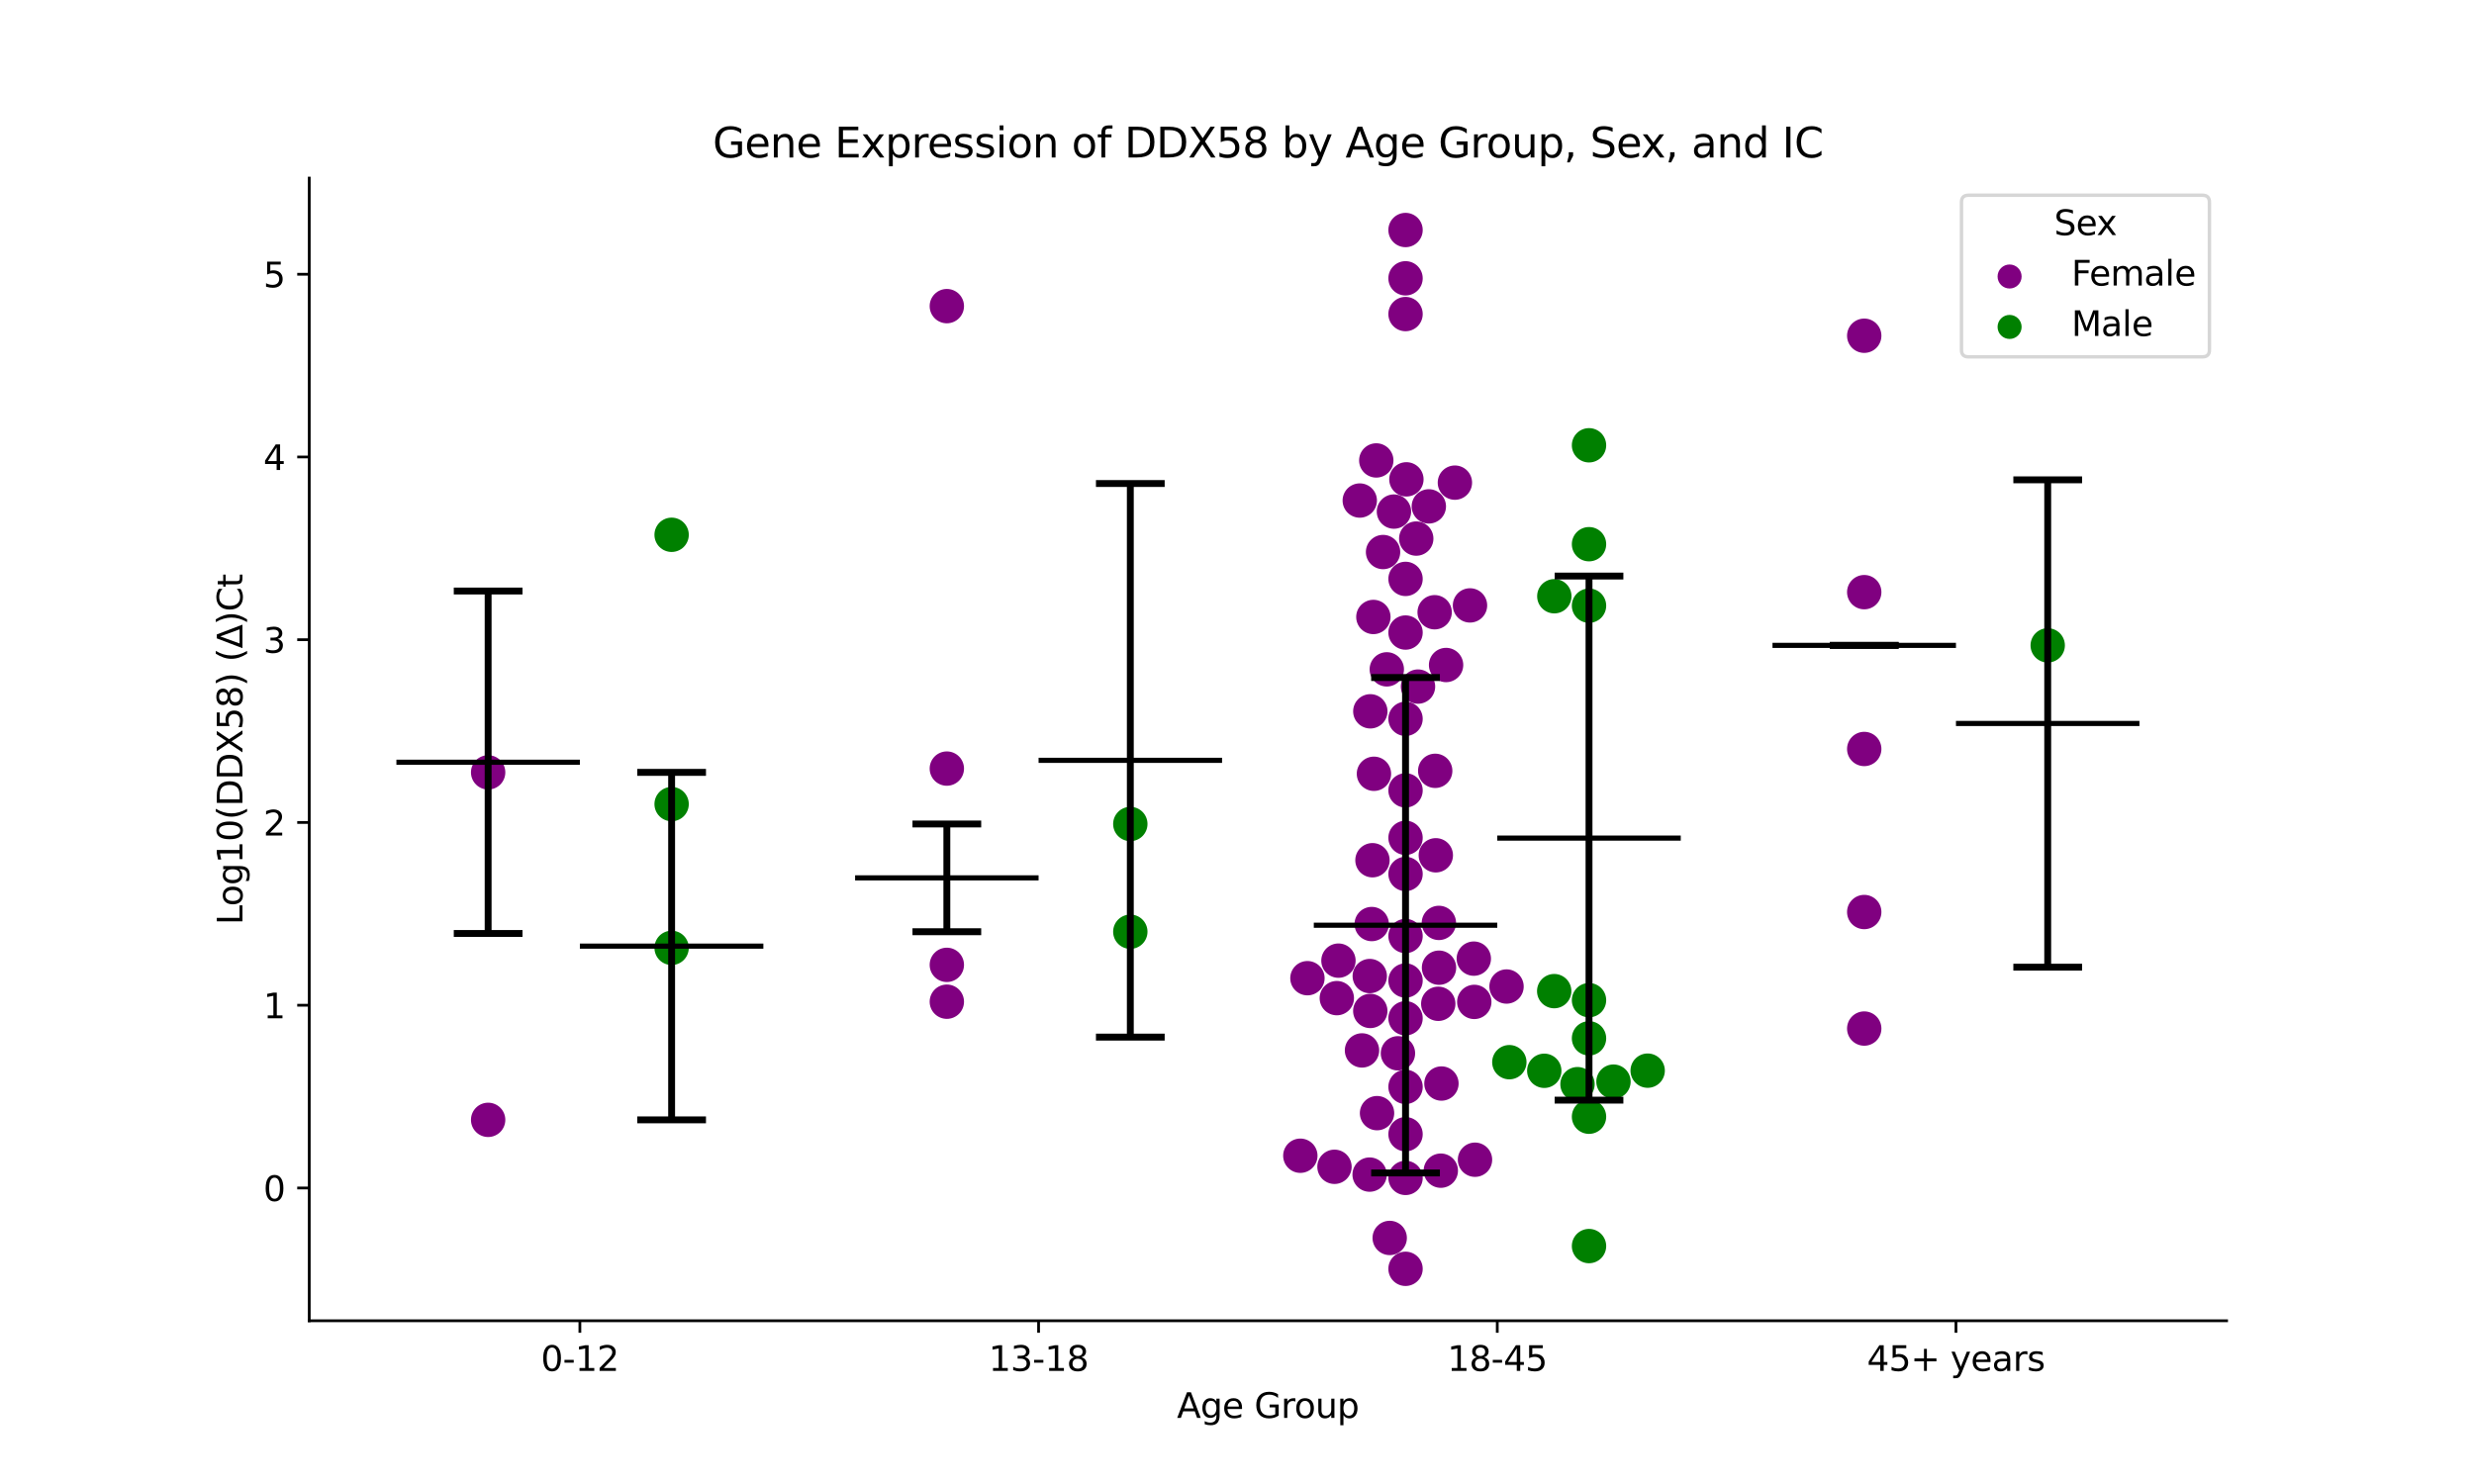 <?xml version="1.0" encoding="utf-8" standalone="no"?>
<!DOCTYPE svg PUBLIC "-//W3C//DTD SVG 1.1//EN"
  "http://www.w3.org/Graphics/SVG/1.1/DTD/svg11.dtd">
<svg xmlns:xlink="http://www.w3.org/1999/xlink" width="720pt" height="432pt" viewBox="0 0 720 432" xmlns="http://www.w3.org/2000/svg" version="1.1">
 <defs>
  <style type="text/css">*{stroke-linejoin: round; stroke-linecap: butt}</style>
 </defs>
 <g id="figure_1">
  <g id="patch_1">
   <path d="M 0 432 
L 720 432 
L 720 0 
L 0 0 
z
" style="fill: #ffffff"/>
  </g>
  <g id="axes_1">
   <g id="patch_2">
    <path d="M 90 384.48 
L 648 384.48 
L 648 51.84 
L 90 51.84 
z
" style="fill: #ffffff"/>
   </g>
   <g id="PathCollection_1">
    <defs>
     <path id="C0_0_aa68752023" d="M 0 5 
C 1.326 5 2.598 4.473 3.536 3.536 
C 4.473 2.598 5 1.326 5 -0 
C 5 -1.326 4.473 -2.598 3.536 -3.536 
C 2.598 -4.473 1.326 -5 0 -5 
C -1.326 -5 -2.598 -4.473 -3.536 -3.536 
C -4.473 -2.598 -5 -1.326 -5 0 
C -5 1.326 -4.473 2.598 -3.536 3.536 
C -2.598 4.473 -1.326 5 0 5 
z
"/>
    </defs>
    <g clip-path="url(#p371a23032b)">
     <use xlink:href="#C0_0_aa68752023" x="142.062" y="325.995" style="fill: #800080"/>
    </g>
    <g clip-path="url(#p371a23032b)">
     <use xlink:href="#C0_0_aa68752023" x="142.062" y="224.843" style="fill: #800080"/>
    </g>
   </g>
   <g id="PathCollection_2">
    <defs>
     <path id="C1_0_871862a02f" d="M 0 5 
C 1.326 5 2.598 4.473 3.536 3.536 
C 4.473 2.598 5 1.326 5 -0 
C 5 -1.326 4.473 -2.598 3.536 -3.536 
C 2.598 -4.473 1.326 -5 0 -5 
C -1.326 -5 -2.598 -4.473 -3.536 -3.536 
C -4.473 -2.598 -5 -1.326 -5 0 
C -5 1.326 -4.473 2.598 -3.536 3.536 
C -2.598 4.473 -1.326 5 0 5 
z
"/>
    </defs>
    <g clip-path="url(#p371a23032b)">
     <use xlink:href="#C1_0_871862a02f" x="195.459" y="155.681" style="fill: #008000"/>
    </g>
    <g clip-path="url(#p371a23032b)">
     <use xlink:href="#C1_0_871862a02f" x="195.459" y="275.929" style="fill: #008000"/>
    </g>
    <g clip-path="url(#p371a23032b)">
     <use xlink:href="#C1_0_871862a02f" x="195.459" y="234.075" style="fill: #008000"/>
    </g>
   </g>
   <g id="PathCollection_3">
    <defs>
     <path id="C2_0_91cbfd32b3" d="M 0 5 
C 1.326 5 2.598 4.473 3.536 3.536 
C 4.473 2.598 5 1.326 5 -0 
C 5 -1.326 4.473 -2.598 3.536 -3.536 
C 2.598 -4.473 1.326 -5 0 -5 
C -1.326 -5 -2.598 -4.473 -3.536 -3.536 
C -4.473 -2.598 -5 -1.326 -5 0 
C -5 1.326 -4.473 2.598 -3.536 3.536 
C -2.598 4.473 -1.326 5 0 5 
z
"/>
    </defs>
    <g clip-path="url(#p371a23032b)">
     <use xlink:href="#C2_0_91cbfd32b3" x="275.555" y="291.601" style="fill: #800080"/>
    </g>
    <g clip-path="url(#p371a23032b)">
     <use xlink:href="#C2_0_91cbfd32b3" x="275.555" y="89.116" style="fill: #800080"/>
    </g>
    <g clip-path="url(#p371a23032b)">
     <use xlink:href="#C2_0_91cbfd32b3" x="275.555" y="223.74" style="fill: #800080"/>
    </g>
    <g clip-path="url(#p371a23032b)">
     <use xlink:href="#C2_0_91cbfd32b3" x="275.555" y="280.876" style="fill: #800080"/>
    </g>
   </g>
   <g id="PathCollection_4">
    <defs>
     <path id="C3_0_fa25617ac0" d="M 0 5 
C 1.326 5 2.598 4.473 3.536 3.536 
C 4.473 2.598 5 1.326 5 -0 
C 5 -1.326 4.473 -2.598 3.536 -3.536 
C 2.598 -4.473 1.326 -5 0 -5 
C -1.326 -5 -2.598 -4.473 -3.536 -3.536 
C -4.473 -2.598 -5 -1.326 -5 0 
C -5 1.326 -4.473 2.598 -3.536 3.536 
C -2.598 4.473 -1.326 5 0 5 
z
"/>
    </defs>
    <g clip-path="url(#p371a23032b)">
     <use xlink:href="#C3_0_fa25617ac0" x="328.952" y="239.867" style="fill: #008000"/>
    </g>
    <g clip-path="url(#p371a23032b)">
     <use xlink:href="#C3_0_fa25617ac0" x="328.952" y="271.227" style="fill: #008000"/>
    </g>
   </g>
   <g id="PathCollection_5">
    <defs>
     <path id="C4_0_05139d4bd3" d="M 0 5 
C 1.326 5 2.598 4.473 3.536 3.536 
C 4.473 2.598 5 1.326 5 -0 
C 5 -1.326 4.473 -2.598 3.536 -3.536 
C 2.598 -4.473 1.326 -5 0 -5 
C -1.326 -5 -2.598 -4.473 -3.536 -3.536 
C -4.473 -2.598 -5 -1.326 -5 0 
C -5 1.326 -4.473 2.598 -3.536 3.536 
C -2.598 4.473 -1.326 5 0 5 
z
"/>
    </defs>
    <g clip-path="url(#p371a23032b)">
     <use xlink:href="#C4_0_05139d4bd3" x="412.678" y="199.868" style="fill: #800080"/>
    </g>
    <g clip-path="url(#p371a23032b)">
     <use xlink:href="#C4_0_05139d4bd3" x="409.048" y="230.081" style="fill: #800080"/>
    </g>
    <g clip-path="url(#p371a23032b)">
     <use xlink:href="#C4_0_05139d4bd3" x="398.801" y="207.069" style="fill: #800080"/>
    </g>
    <g clip-path="url(#p371a23032b)">
     <use xlink:href="#C4_0_05139d4bd3" x="420.848" y="193.587" style="fill: #800080"/>
    </g>
    <g clip-path="url(#p371a23032b)">
     <use xlink:href="#C4_0_05139d4bd3" x="403.596" y="194.85" style="fill: #800080"/>
    </g>
    <g clip-path="url(#p371a23032b)">
     <use xlink:href="#C4_0_05139d4bd3" x="438.442" y="287.18" style="fill: #800080"/>
    </g>
    <g clip-path="url(#p371a23032b)">
     <use xlink:href="#C4_0_05139d4bd3" x="423.415" y="140.498" style="fill: #800080"/>
    </g>
    <g clip-path="url(#p371a23032b)">
     <use xlink:href="#C4_0_05139d4bd3" x="412.166" y="156.784" style="fill: #800080"/>
    </g>
    <g clip-path="url(#p371a23032b)">
     <use xlink:href="#C4_0_05139d4bd3" x="428.918" y="279.063" style="fill: #800080"/>
    </g>
    <g clip-path="url(#p371a23032b)">
     <use xlink:href="#C4_0_05139d4bd3" x="418.572" y="292.211" style="fill: #800080"/>
    </g>
    <g clip-path="url(#p371a23032b)">
     <use xlink:href="#C4_0_05139d4bd3" x="409.048" y="66.96" style="fill: #800080"/>
    </g>
    <g clip-path="url(#p371a23032b)">
     <use xlink:href="#C4_0_05139d4bd3" x="409.048" y="209.252" style="fill: #800080"/>
    </g>
    <g clip-path="url(#p371a23032b)">
     <use xlink:href="#C4_0_05139d4bd3" x="409.048" y="369.36" style="fill: #800080"/>
    </g>
    <g clip-path="url(#p371a23032b)">
     <use xlink:href="#C4_0_05139d4bd3" x="398.788" y="294.295" style="fill: #800080"/>
    </g>
    <g clip-path="url(#p371a23032b)">
     <use xlink:href="#C4_0_05139d4bd3" x="405.674" y="148.924" style="fill: #800080"/>
    </g>
    <g clip-path="url(#p371a23032b)">
     <use xlink:href="#C4_0_05139d4bd3" x="409.048" y="91.425" style="fill: #800080"/>
    </g>
    <g clip-path="url(#p371a23032b)">
     <use xlink:href="#C4_0_05139d4bd3" x="419.498" y="315.421" style="fill: #800080"/>
    </g>
    <g clip-path="url(#p371a23032b)">
     <use xlink:href="#C4_0_05139d4bd3" x="389.047" y="290.562" style="fill: #800080"/>
    </g>
    <g clip-path="url(#p371a23032b)">
     <use xlink:href="#C4_0_05139d4bd3" x="409.048" y="168.522" style="fill: #800080"/>
    </g>
    <g clip-path="url(#p371a23032b)">
     <use xlink:href="#C4_0_05139d4bd3" x="399.425" y="250.418" style="fill: #800080"/>
    </g>
    <g clip-path="url(#p371a23032b)">
     <use xlink:href="#C4_0_05139d4bd3" x="427.809" y="176.238" style="fill: #800080"/>
    </g>
    <g clip-path="url(#p371a23032b)">
     <use xlink:href="#C4_0_05139d4bd3" x="400.534" y="134.035" style="fill: #800080"/>
    </g>
    <g clip-path="url(#p371a23032b)">
     <use xlink:href="#C4_0_05139d4bd3" x="429.056" y="291.661" style="fill: #800080"/>
    </g>
    <g clip-path="url(#p371a23032b)">
     <use xlink:href="#C4_0_05139d4bd3" x="395.731" y="145.709" style="fill: #800080"/>
    </g>
    <g clip-path="url(#p371a23032b)">
     <use xlink:href="#C4_0_05139d4bd3" x="409.3" y="139.54" style="fill: #800080"/>
    </g>
    <g clip-path="url(#p371a23032b)">
     <use xlink:href="#C4_0_05139d4bd3" x="409.048" y="296.422" style="fill: #800080"/>
    </g>
    <g clip-path="url(#p371a23032b)">
     <use xlink:href="#C4_0_05139d4bd3" x="409.048" y="81.02" style="fill: #800080"/>
    </g>
    <g clip-path="url(#p371a23032b)">
     <use xlink:href="#C4_0_05139d4bd3" x="417.684" y="224.393" style="fill: #800080"/>
    </g>
    <g clip-path="url(#p371a23032b)">
     <use xlink:href="#C4_0_05139d4bd3" x="409.048" y="316.397" style="fill: #800080"/>
    </g>
    <g clip-path="url(#p371a23032b)">
     <use xlink:href="#C4_0_05139d4bd3" x="388.371" y="339.662" style="fill: #800080"/>
    </g>
    <g clip-path="url(#p371a23032b)">
     <use xlink:href="#C4_0_05139d4bd3" x="429.265" y="337.601" style="fill: #800080"/>
    </g>
    <g clip-path="url(#p371a23032b)">
     <use xlink:href="#C4_0_05139d4bd3" x="404.442" y="360.373" style="fill: #800080"/>
    </g>
    <g clip-path="url(#p371a23032b)">
     <use xlink:href="#C4_0_05139d4bd3" x="402.505" y="160.701" style="fill: #800080"/>
    </g>
    <g clip-path="url(#p371a23032b)">
     <use xlink:href="#C4_0_05139d4bd3" x="409.048" y="285.432" style="fill: #800080"/>
    </g>
    <g clip-path="url(#p371a23032b)">
     <use xlink:href="#C4_0_05139d4bd3" x="409.048" y="342.894" style="fill: #800080"/>
    </g>
    <g clip-path="url(#p371a23032b)">
     <use xlink:href="#C4_0_05139d4bd3" x="415.828" y="147.412" style="fill: #800080"/>
    </g>
    <g clip-path="url(#p371a23032b)">
     <use xlink:href="#C4_0_05139d4bd3" x="417.86" y="248.981" style="fill: #800080"/>
    </g>
    <g clip-path="url(#p371a23032b)">
     <use xlink:href="#C4_0_05139d4bd3" x="409.048" y="254.418" style="fill: #800080"/>
    </g>
    <g clip-path="url(#p371a23032b)">
     <use xlink:href="#C4_0_05139d4bd3" x="419.313" y="340.789" style="fill: #800080"/>
    </g>
    <g clip-path="url(#p371a23032b)">
     <use xlink:href="#C4_0_05139d4bd3" x="380.498" y="284.756" style="fill: #800080"/>
    </g>
    <g clip-path="url(#p371a23032b)">
     <use xlink:href="#C4_0_05139d4bd3" x="378.431" y="336.44" style="fill: #800080"/>
    </g>
    <g clip-path="url(#p371a23032b)">
     <use xlink:href="#C4_0_05139d4bd3" x="418.753" y="268.662" style="fill: #800080"/>
    </g>
    <g clip-path="url(#p371a23032b)">
     <use xlink:href="#C4_0_05139d4bd3" x="398.636" y="284.135" style="fill: #800080"/>
    </g>
    <g clip-path="url(#p371a23032b)">
     <use xlink:href="#C4_0_05139d4bd3" x="398.597" y="341.932" style="fill: #800080"/>
    </g>
    <g clip-path="url(#p371a23032b)">
     <use xlink:href="#C4_0_05139d4bd3" x="389.525" y="279.647" style="fill: #800080"/>
    </g>
    <g clip-path="url(#p371a23032b)">
     <use xlink:href="#C4_0_05139d4bd3" x="400.754" y="324.042" style="fill: #800080"/>
    </g>
    <g clip-path="url(#p371a23032b)">
     <use xlink:href="#C4_0_05139d4bd3" x="396.377" y="305.783" style="fill: #800080"/>
    </g>
    <g clip-path="url(#p371a23032b)">
     <use xlink:href="#C4_0_05139d4bd3" x="418.79" y="281.701" style="fill: #800080"/>
    </g>
    <g clip-path="url(#p371a23032b)">
     <use xlink:href="#C4_0_05139d4bd3" x="399.853" y="225.253" style="fill: #800080"/>
    </g>
    <g clip-path="url(#p371a23032b)">
     <use xlink:href="#C4_0_05139d4bd3" x="409.048" y="184.137" style="fill: #800080"/>
    </g>
    <g clip-path="url(#p371a23032b)">
     <use xlink:href="#C4_0_05139d4bd3" x="399.689" y="179.603" style="fill: #800080"/>
    </g>
    <g clip-path="url(#p371a23032b)">
     <use xlink:href="#C4_0_05139d4bd3" x="409.048" y="272.478" style="fill: #800080"/>
    </g>
    <g clip-path="url(#p371a23032b)">
     <use xlink:href="#C4_0_05139d4bd3" x="399.206" y="268.993" style="fill: #800080"/>
    </g>
    <g clip-path="url(#p371a23032b)">
     <use xlink:href="#C4_0_05139d4bd3" x="406.84" y="306.621" style="fill: #800080"/>
    </g>
    <g clip-path="url(#p371a23032b)">
     <use xlink:href="#C4_0_05139d4bd3" x="409.048" y="243.897" style="fill: #800080"/>
    </g>
    <g clip-path="url(#p371a23032b)">
     <use xlink:href="#C4_0_05139d4bd3" x="417.519" y="178.228" style="fill: #800080"/>
    </g>
    <g clip-path="url(#p371a23032b)">
     <use xlink:href="#C4_0_05139d4bd3" x="409.048" y="330.173" style="fill: #800080"/>
    </g>
   </g>
   <g id="PathCollection_6">
    <defs>
     <path id="C5_0_a75023a1f2" d="M 0 5 
C 1.326 5 2.598 4.473 3.536 3.536 
C 4.473 2.598 5 1.326 5 -0 
C 5 -1.326 4.473 -2.598 3.536 -3.536 
C 2.598 -4.473 1.326 -5 0 -5 
C -1.326 -5 -2.598 -4.473 -3.536 -3.536 
C -4.473 -2.598 -5 -1.326 -5 0 
C -5 1.326 -4.473 2.598 -3.536 3.536 
C -2.598 4.473 -1.326 5 0 5 
z
"/>
    </defs>
    <g clip-path="url(#p371a23032b)">
     <use xlink:href="#C5_0_a75023a1f2" x="462.445" y="176.319" style="fill: #008000"/>
    </g>
    <g clip-path="url(#p371a23032b)">
     <use xlink:href="#C5_0_a75023a1f2" x="462.445" y="302.264" style="fill: #008000"/>
    </g>
    <g clip-path="url(#p371a23032b)">
     <use xlink:href="#C5_0_a75023a1f2" x="462.445" y="362.738" style="fill: #008000"/>
    </g>
    <g clip-path="url(#p371a23032b)">
     <use xlink:href="#C5_0_a75023a1f2" x="462.445" y="129.625" style="fill: #008000"/>
    </g>
    <g clip-path="url(#p371a23032b)">
     <use xlink:href="#C5_0_a75023a1f2" x="452.35" y="173.567" style="fill: #008000"/>
    </g>
    <g clip-path="url(#p371a23032b)">
     <use xlink:href="#C5_0_a75023a1f2" x="439.259" y="309.206" style="fill: #008000"/>
    </g>
    <g clip-path="url(#p371a23032b)">
     <use xlink:href="#C5_0_a75023a1f2" x="462.445" y="291.153" style="fill: #008000"/>
    </g>
    <g clip-path="url(#p371a23032b)">
     <use xlink:href="#C5_0_a75023a1f2" x="452.315" y="288.523" style="fill: #008000"/>
    </g>
    <g clip-path="url(#p371a23032b)">
     <use xlink:href="#C5_0_a75023a1f2" x="462.445" y="158.418" style="fill: #008000"/>
    </g>
    <g clip-path="url(#p371a23032b)">
     <use xlink:href="#C5_0_a75023a1f2" x="469.567" y="314.868" style="fill: #008000"/>
    </g>
    <g clip-path="url(#p371a23032b)">
     <use xlink:href="#C5_0_a75023a1f2" x="462.445" y="325.084" style="fill: #008000"/>
    </g>
    <g clip-path="url(#p371a23032b)">
     <use xlink:href="#C5_0_a75023a1f2" x="459.095" y="315.607" style="fill: #008000"/>
    </g>
    <g clip-path="url(#p371a23032b)">
     <use xlink:href="#C5_0_a75023a1f2" x="449.424" y="311.713" style="fill: #008000"/>
    </g>
    <g clip-path="url(#p371a23032b)">
     <use xlink:href="#C5_0_a75023a1f2" x="479.516" y="311.672" style="fill: #008000"/>
    </g>
   </g>
   <g id="PathCollection_7">
    <defs>
     <path id="C6_0_a5fe1c2fcd" d="M 0 5 
C 1.326 5 2.598 4.473 3.536 3.536 
C 4.473 2.598 5 1.326 5 -0 
C 5 -1.326 4.473 -2.598 3.536 -3.536 
C 2.598 -4.473 1.326 -5 0 -5 
C -1.326 -5 -2.598 -4.473 -3.536 -3.536 
C -4.473 -2.598 -5 -1.326 -5 0 
C -5 1.326 -4.473 2.598 -3.536 3.536 
C -2.598 4.473 -1.326 5 0 5 
z
"/>
    </defs>
    <g clip-path="url(#p371a23032b)">
     <use xlink:href="#C6_0_a5fe1c2fcd" x="542.541" y="265.496" style="fill: #800080"/>
    </g>
    <g clip-path="url(#p371a23032b)">
     <use xlink:href="#C6_0_a5fe1c2fcd" x="542.541" y="97.734" style="fill: #800080"/>
    </g>
    <g clip-path="url(#p371a23032b)">
     <use xlink:href="#C6_0_a5fe1c2fcd" x="542.541" y="172.379" style="fill: #800080"/>
    </g>
    <g clip-path="url(#p371a23032b)">
     <use xlink:href="#C6_0_a5fe1c2fcd" x="542.541" y="218.031" style="fill: #800080"/>
    </g>
    <g clip-path="url(#p371a23032b)">
     <use xlink:href="#C6_0_a5fe1c2fcd" x="542.541" y="299.419" style="fill: #800080"/>
    </g>
   </g>
   <g id="PathCollection_8">
    <defs>
     <path id="meb24821462" d="M 0 5 
C 1.326 5 2.598 4.473 3.536 3.536 
C 4.473 2.598 5 1.326 5 0 
C 5 -1.326 4.473 -2.598 3.536 -3.536 
C 2.598 -4.473 1.326 -5 0 -5 
C -1.326 -5 -2.598 -4.473 -3.536 -3.536 
C -4.473 -2.598 -5 -1.326 -5 0 
C -5 1.326 -4.473 2.598 -3.536 3.536 
C -2.598 4.473 -1.326 5 0 5 
z
"/>
    </defs>
    <g clip-path="url(#p371a23032b)">
     <use xlink:href="#meb24821462" x="595.938" y="187.87" style="fill: #008000"/>
    </g>
   </g>
   <g id="PathCollection_9"/>
   <g id="PathCollection_10"/>
   <g id="matplotlib.axis_1">
    <g id="xtick_1">
     <g id="line2d_1">
      <defs>
       <path id="m012e6add67" d="M 0 0 
L 0 3.5 
" style="stroke: #000000; stroke-width: 0.8"/>
      </defs>
      <g>
       <use xlink:href="#m012e6add67" x="168.761" y="384.48" style="stroke: #000000; stroke-width: 0.8"/>
      </g>
     </g>
     <g id="text_1">
      <!-- 0-12 -->
      <g transform="translate(157.413 399.078) scale(0.1 -0.1)">
       <defs>
        <path id="DejaVuSans-30" d="M 2034 4250 
Q 1547 4250 1301 3770 
Q 1056 3291 1056 2328 
Q 1056 1369 1301 889 
Q 1547 409 2034 409 
Q 2525 409 2770 889 
Q 3016 1369 3016 2328 
Q 3016 3291 2770 3770 
Q 2525 4250 2034 4250 
z
M 2034 4750 
Q 2819 4750 3233 4129 
Q 3647 3509 3647 2328 
Q 3647 1150 3233 529 
Q 2819 -91 2034 -91 
Q 1250 -91 836 529 
Q 422 1150 422 2328 
Q 422 3509 836 4129 
Q 1250 4750 2034 4750 
z
" transform="scale(0.016)"/>
        <path id="DejaVuSans-2d" d="M 313 2009 
L 1997 2009 
L 1997 1497 
L 313 1497 
L 313 2009 
z
" transform="scale(0.016)"/>
        <path id="DejaVuSans-31" d="M 794 531 
L 1825 531 
L 1825 4091 
L 703 3866 
L 703 4441 
L 1819 4666 
L 2450 4666 
L 2450 531 
L 3481 531 
L 3481 0 
L 794 0 
L 794 531 
z
" transform="scale(0.016)"/>
        <path id="DejaVuSans-32" d="M 1228 531 
L 3431 531 
L 3431 0 
L 469 0 
L 469 531 
Q 828 903 1448 1529 
Q 2069 2156 2228 2338 
Q 2531 2678 2651 2914 
Q 2772 3150 2772 3378 
Q 2772 3750 2511 3984 
Q 2250 4219 1831 4219 
Q 1534 4219 1204 4116 
Q 875 4013 500 3803 
L 500 4441 
Q 881 4594 1212 4672 
Q 1544 4750 1819 4750 
Q 2544 4750 2975 4387 
Q 3406 4025 3406 3419 
Q 3406 3131 3298 2873 
Q 3191 2616 2906 2266 
Q 2828 2175 2409 1742 
Q 1991 1309 1228 531 
z
" transform="scale(0.016)"/>
       </defs>
       <use xlink:href="#DejaVuSans-30"/>
       <use xlink:href="#DejaVuSans-2d" x="63.623"/>
       <use xlink:href="#DejaVuSans-31" x="99.707"/>
       <use xlink:href="#DejaVuSans-32" x="163.33"/>
      </g>
     </g>
    </g>
    <g id="xtick_2">
     <g id="line2d_2">
      <g>
       <use xlink:href="#m012e6add67" x="302.254" y="384.48" style="stroke: #000000; stroke-width: 0.8"/>
      </g>
     </g>
     <g id="text_2">
      <!-- 13-18 -->
      <g transform="translate(287.725 399.078) scale(0.1 -0.1)">
       <defs>
        <path id="DejaVuSans-33" d="M 2597 2516 
Q 3050 2419 3304 2112 
Q 3559 1806 3559 1356 
Q 3559 666 3084 287 
Q 2609 -91 1734 -91 
Q 1441 -91 1130 -33 
Q 819 25 488 141 
L 488 750 
Q 750 597 1062 519 
Q 1375 441 1716 441 
Q 2309 441 2620 675 
Q 2931 909 2931 1356 
Q 2931 1769 2642 2001 
Q 2353 2234 1838 2234 
L 1294 2234 
L 1294 2753 
L 1863 2753 
Q 2328 2753 2575 2939 
Q 2822 3125 2822 3475 
Q 2822 3834 2567 4026 
Q 2313 4219 1838 4219 
Q 1578 4219 1281 4162 
Q 984 4106 628 3988 
L 628 4550 
Q 988 4650 1302 4700 
Q 1616 4750 1894 4750 
Q 2613 4750 3031 4423 
Q 3450 4097 3450 3541 
Q 3450 3153 3228 2886 
Q 3006 2619 2597 2516 
z
" transform="scale(0.016)"/>
        <path id="DejaVuSans-38" d="M 2034 2216 
Q 1584 2216 1326 1975 
Q 1069 1734 1069 1313 
Q 1069 891 1326 650 
Q 1584 409 2034 409 
Q 2484 409 2743 651 
Q 3003 894 3003 1313 
Q 3003 1734 2745 1975 
Q 2488 2216 2034 2216 
z
M 1403 2484 
Q 997 2584 770 2862 
Q 544 3141 544 3541 
Q 544 4100 942 4425 
Q 1341 4750 2034 4750 
Q 2731 4750 3128 4425 
Q 3525 4100 3525 3541 
Q 3525 3141 3298 2862 
Q 3072 2584 2669 2484 
Q 3125 2378 3379 2068 
Q 3634 1759 3634 1313 
Q 3634 634 3220 271 
Q 2806 -91 2034 -91 
Q 1263 -91 848 271 
Q 434 634 434 1313 
Q 434 1759 690 2068 
Q 947 2378 1403 2484 
z
M 1172 3481 
Q 1172 3119 1398 2916 
Q 1625 2713 2034 2713 
Q 2441 2713 2670 2916 
Q 2900 3119 2900 3481 
Q 2900 3844 2670 4047 
Q 2441 4250 2034 4250 
Q 1625 4250 1398 4047 
Q 1172 3844 1172 3481 
z
" transform="scale(0.016)"/>
       </defs>
       <use xlink:href="#DejaVuSans-31"/>
       <use xlink:href="#DejaVuSans-33" x="63.623"/>
       <use xlink:href="#DejaVuSans-2d" x="127.246"/>
       <use xlink:href="#DejaVuSans-31" x="163.33"/>
       <use xlink:href="#DejaVuSans-38" x="226.953"/>
      </g>
     </g>
    </g>
    <g id="xtick_3">
     <g id="line2d_3">
      <g>
       <use xlink:href="#m012e6add67" x="435.746" y="384.48" style="stroke: #000000; stroke-width: 0.8"/>
      </g>
     </g>
     <g id="text_3">
      <!-- 18-45 -->
      <g transform="translate(421.218 399.078) scale(0.1 -0.1)">
       <defs>
        <path id="DejaVuSans-34" d="M 2419 4116 
L 825 1625 
L 2419 1625 
L 2419 4116 
z
M 2253 4666 
L 3047 4666 
L 3047 1625 
L 3713 1625 
L 3713 1100 
L 3047 1100 
L 3047 0 
L 2419 0 
L 2419 1100 
L 313 1100 
L 313 1709 
L 2253 4666 
z
" transform="scale(0.016)"/>
        <path id="DejaVuSans-35" d="M 691 4666 
L 3169 4666 
L 3169 4134 
L 1269 4134 
L 1269 2991 
Q 1406 3038 1543 3061 
Q 1681 3084 1819 3084 
Q 2600 3084 3056 2656 
Q 3513 2228 3513 1497 
Q 3513 744 3044 326 
Q 2575 -91 1722 -91 
Q 1428 -91 1123 -41 
Q 819 9 494 109 
L 494 744 
Q 775 591 1075 516 
Q 1375 441 1709 441 
Q 2250 441 2565 725 
Q 2881 1009 2881 1497 
Q 2881 1984 2565 2268 
Q 2250 2553 1709 2553 
Q 1456 2553 1204 2497 
Q 953 2441 691 2322 
L 691 4666 
z
" transform="scale(0.016)"/>
       </defs>
       <use xlink:href="#DejaVuSans-31"/>
       <use xlink:href="#DejaVuSans-38" x="63.623"/>
       <use xlink:href="#DejaVuSans-2d" x="127.246"/>
       <use xlink:href="#DejaVuSans-34" x="163.33"/>
       <use xlink:href="#DejaVuSans-35" x="226.953"/>
      </g>
     </g>
    </g>
    <g id="xtick_4">
     <g id="line2d_4">
      <g>
       <use xlink:href="#m012e6add67" x="569.239" y="384.48" style="stroke: #000000; stroke-width: 0.8"/>
      </g>
     </g>
     <g id="text_4">
      <!-- 45+ years -->
      <g transform="translate(543.338 399.078) scale(0.1 -0.1)">
       <defs>
        <path id="DejaVuSans-2b" d="M 2944 4013 
L 2944 2272 
L 4684 2272 
L 4684 1741 
L 2944 1741 
L 2944 0 
L 2419 0 
L 2419 1741 
L 678 1741 
L 678 2272 
L 2419 2272 
L 2419 4013 
L 2944 4013 
z
" transform="scale(0.016)"/>
        <path id="DejaVuSans-20" transform="scale(0.016)"/>
        <path id="DejaVuSans-79" d="M 2059 -325 
Q 1816 -950 1584 -1140 
Q 1353 -1331 966 -1331 
L 506 -1331 
L 506 -850 
L 844 -850 
Q 1081 -850 1212 -737 
Q 1344 -625 1503 -206 
L 1606 56 
L 191 3500 
L 800 3500 
L 1894 763 
L 2988 3500 
L 3597 3500 
L 2059 -325 
z
" transform="scale(0.016)"/>
        <path id="DejaVuSans-65" d="M 3597 1894 
L 3597 1613 
L 953 1613 
Q 991 1019 1311 708 
Q 1631 397 2203 397 
Q 2534 397 2845 478 
Q 3156 559 3463 722 
L 3463 178 
Q 3153 47 2828 -22 
Q 2503 -91 2169 -91 
Q 1331 -91 842 396 
Q 353 884 353 1716 
Q 353 2575 817 3079 
Q 1281 3584 2069 3584 
Q 2775 3584 3186 3129 
Q 3597 2675 3597 1894 
z
M 3022 2063 
Q 3016 2534 2758 2815 
Q 2500 3097 2075 3097 
Q 1594 3097 1305 2825 
Q 1016 2553 972 2059 
L 3022 2063 
z
" transform="scale(0.016)"/>
        <path id="DejaVuSans-61" d="M 2194 1759 
Q 1497 1759 1228 1600 
Q 959 1441 959 1056 
Q 959 750 1161 570 
Q 1363 391 1709 391 
Q 2188 391 2477 730 
Q 2766 1069 2766 1631 
L 2766 1759 
L 2194 1759 
z
M 3341 1997 
L 3341 0 
L 2766 0 
L 2766 531 
Q 2569 213 2275 61 
Q 1981 -91 1556 -91 
Q 1019 -91 701 211 
Q 384 513 384 1019 
Q 384 1609 779 1909 
Q 1175 2209 1959 2209 
L 2766 2209 
L 2766 2266 
Q 2766 2663 2505 2880 
Q 2244 3097 1772 3097 
Q 1472 3097 1187 3025 
Q 903 2953 641 2809 
L 641 3341 
Q 956 3463 1253 3523 
Q 1550 3584 1831 3584 
Q 2591 3584 2966 3190 
Q 3341 2797 3341 1997 
z
" transform="scale(0.016)"/>
        <path id="DejaVuSans-72" d="M 2631 2963 
Q 2534 3019 2420 3045 
Q 2306 3072 2169 3072 
Q 1681 3072 1420 2755 
Q 1159 2438 1159 1844 
L 1159 0 
L 581 0 
L 581 3500 
L 1159 3500 
L 1159 2956 
Q 1341 3275 1631 3429 
Q 1922 3584 2338 3584 
Q 2397 3584 2469 3576 
Q 2541 3569 2628 3553 
L 2631 2963 
z
" transform="scale(0.016)"/>
        <path id="DejaVuSans-73" d="M 2834 3397 
L 2834 2853 
Q 2591 2978 2328 3040 
Q 2066 3103 1784 3103 
Q 1356 3103 1142 2972 
Q 928 2841 928 2578 
Q 928 2378 1081 2264 
Q 1234 2150 1697 2047 
L 1894 2003 
Q 2506 1872 2764 1633 
Q 3022 1394 3022 966 
Q 3022 478 2636 193 
Q 2250 -91 1575 -91 
Q 1294 -91 989 -36 
Q 684 19 347 128 
L 347 722 
Q 666 556 975 473 
Q 1284 391 1588 391 
Q 1994 391 2212 530 
Q 2431 669 2431 922 
Q 2431 1156 2273 1281 
Q 2116 1406 1581 1522 
L 1381 1569 
Q 847 1681 609 1914 
Q 372 2147 372 2553 
Q 372 3047 722 3315 
Q 1072 3584 1716 3584 
Q 2034 3584 2315 3537 
Q 2597 3491 2834 3397 
z
" transform="scale(0.016)"/>
       </defs>
       <use xlink:href="#DejaVuSans-34"/>
       <use xlink:href="#DejaVuSans-35" x="63.623"/>
       <use xlink:href="#DejaVuSans-2b" x="127.246"/>
       <use xlink:href="#DejaVuSans-20" x="211.035"/>
       <use xlink:href="#DejaVuSans-79" x="242.822"/>
       <use xlink:href="#DejaVuSans-65" x="302.002"/>
       <use xlink:href="#DejaVuSans-61" x="363.525"/>
       <use xlink:href="#DejaVuSans-72" x="424.805"/>
       <use xlink:href="#DejaVuSans-73" x="465.918"/>
      </g>
     </g>
    </g>
    <g id="text_5">
     <!-- Age Group -->
     <g transform="translate(342.52 412.757) scale(0.1 -0.1)">
      <defs>
       <path id="DejaVuSans-41" d="M 2188 4044 
L 1331 1722 
L 3047 1722 
L 2188 4044 
z
M 1831 4666 
L 2547 4666 
L 4325 0 
L 3669 0 
L 3244 1197 
L 1141 1197 
L 716 0 
L 50 0 
L 1831 4666 
z
" transform="scale(0.016)"/>
       <path id="DejaVuSans-67" d="M 2906 1791 
Q 2906 2416 2648 2759 
Q 2391 3103 1925 3103 
Q 1463 3103 1205 2759 
Q 947 2416 947 1791 
Q 947 1169 1205 825 
Q 1463 481 1925 481 
Q 2391 481 2648 825 
Q 2906 1169 2906 1791 
z
M 3481 434 
Q 3481 -459 3084 -895 
Q 2688 -1331 1869 -1331 
Q 1566 -1331 1297 -1286 
Q 1028 -1241 775 -1147 
L 775 -588 
Q 1028 -725 1275 -790 
Q 1522 -856 1778 -856 
Q 2344 -856 2625 -561 
Q 2906 -266 2906 331 
L 2906 616 
Q 2728 306 2450 153 
Q 2172 0 1784 0 
Q 1141 0 747 490 
Q 353 981 353 1791 
Q 353 2603 747 3093 
Q 1141 3584 1784 3584 
Q 2172 3584 2450 3431 
Q 2728 3278 2906 2969 
L 2906 3500 
L 3481 3500 
L 3481 434 
z
" transform="scale(0.016)"/>
       <path id="DejaVuSans-47" d="M 3809 666 
L 3809 1919 
L 2778 1919 
L 2778 2438 
L 4434 2438 
L 4434 434 
Q 4069 175 3628 42 
Q 3188 -91 2688 -91 
Q 1594 -91 976 548 
Q 359 1188 359 2328 
Q 359 3472 976 4111 
Q 1594 4750 2688 4750 
Q 3144 4750 3555 4637 
Q 3966 4525 4313 4306 
L 4313 3634 
Q 3963 3931 3569 4081 
Q 3175 4231 2741 4231 
Q 1884 4231 1454 3753 
Q 1025 3275 1025 2328 
Q 1025 1384 1454 906 
Q 1884 428 2741 428 
Q 3075 428 3337 486 
Q 3600 544 3809 666 
z
" transform="scale(0.016)"/>
       <path id="DejaVuSans-6f" d="M 1959 3097 
Q 1497 3097 1228 2736 
Q 959 2375 959 1747 
Q 959 1119 1226 758 
Q 1494 397 1959 397 
Q 2419 397 2687 759 
Q 2956 1122 2956 1747 
Q 2956 2369 2687 2733 
Q 2419 3097 1959 3097 
z
M 1959 3584 
Q 2709 3584 3137 3096 
Q 3566 2609 3566 1747 
Q 3566 888 3137 398 
Q 2709 -91 1959 -91 
Q 1206 -91 779 398 
Q 353 888 353 1747 
Q 353 2609 779 3096 
Q 1206 3584 1959 3584 
z
" transform="scale(0.016)"/>
       <path id="DejaVuSans-75" d="M 544 1381 
L 544 3500 
L 1119 3500 
L 1119 1403 
Q 1119 906 1312 657 
Q 1506 409 1894 409 
Q 2359 409 2629 706 
Q 2900 1003 2900 1516 
L 2900 3500 
L 3475 3500 
L 3475 0 
L 2900 0 
L 2900 538 
Q 2691 219 2414 64 
Q 2138 -91 1772 -91 
Q 1169 -91 856 284 
Q 544 659 544 1381 
z
M 1991 3584 
L 1991 3584 
z
" transform="scale(0.016)"/>
       <path id="DejaVuSans-70" d="M 1159 525 
L 1159 -1331 
L 581 -1331 
L 581 3500 
L 1159 3500 
L 1159 2969 
Q 1341 3281 1617 3432 
Q 1894 3584 2278 3584 
Q 2916 3584 3314 3078 
Q 3713 2572 3713 1747 
Q 3713 922 3314 415 
Q 2916 -91 2278 -91 
Q 1894 -91 1617 61 
Q 1341 213 1159 525 
z
M 3116 1747 
Q 3116 2381 2855 2742 
Q 2594 3103 2138 3103 
Q 1681 3103 1420 2742 
Q 1159 2381 1159 1747 
Q 1159 1113 1420 752 
Q 1681 391 2138 391 
Q 2594 391 2855 752 
Q 3116 1113 3116 1747 
z
" transform="scale(0.016)"/>
      </defs>
      <use xlink:href="#DejaVuSans-41"/>
      <use xlink:href="#DejaVuSans-67" x="68.408"/>
      <use xlink:href="#DejaVuSans-65" x="131.885"/>
      <use xlink:href="#DejaVuSans-20" x="193.408"/>
      <use xlink:href="#DejaVuSans-47" x="225.195"/>
      <use xlink:href="#DejaVuSans-72" x="302.686"/>
      <use xlink:href="#DejaVuSans-6f" x="341.549"/>
      <use xlink:href="#DejaVuSans-75" x="402.73"/>
      <use xlink:href="#DejaVuSans-70" x="466.109"/>
     </g>
    </g>
   </g>
   <g id="matplotlib.axis_2">
    <g id="ytick_1">
     <g id="line2d_5">
      <defs>
       <path id="m6d7bcac7b7" d="M 0 0 
L -3.5 0 
" style="stroke: #000000; stroke-width: 0.8"/>
      </defs>
      <g>
       <use xlink:href="#m6d7bcac7b7" x="90" y="345.825" style="stroke: #000000; stroke-width: 0.8"/>
      </g>
     </g>
     <g id="text_6">
      <!-- 0 -->
      <g transform="translate(76.638 349.624) scale(0.1 -0.1)">
       <use xlink:href="#DejaVuSans-30"/>
      </g>
     </g>
    </g>
    <g id="ytick_2">
     <g id="line2d_6">
      <g>
       <use xlink:href="#m6d7bcac7b7" x="90" y="292.625" style="stroke: #000000; stroke-width: 0.8"/>
      </g>
     </g>
     <g id="text_7">
      <!-- 1 -->
      <g transform="translate(76.638 296.425) scale(0.1 -0.1)">
       <use xlink:href="#DejaVuSans-31"/>
      </g>
     </g>
    </g>
    <g id="ytick_3">
     <g id="line2d_7">
      <g>
       <use xlink:href="#m6d7bcac7b7" x="90" y="239.426" style="stroke: #000000; stroke-width: 0.8"/>
      </g>
     </g>
     <g id="text_8">
      <!-- 2 -->
      <g transform="translate(76.638 243.225) scale(0.1 -0.1)">
       <use xlink:href="#DejaVuSans-32"/>
      </g>
     </g>
    </g>
    <g id="ytick_4">
     <g id="line2d_8">
      <g>
       <use xlink:href="#m6d7bcac7b7" x="90" y="186.227" style="stroke: #000000; stroke-width: 0.8"/>
      </g>
     </g>
     <g id="text_9">
      <!-- 3 -->
      <g transform="translate(76.638 190.026) scale(0.1 -0.1)">
       <use xlink:href="#DejaVuSans-33"/>
      </g>
     </g>
    </g>
    <g id="ytick_5">
     <g id="line2d_9">
      <g>
       <use xlink:href="#m6d7bcac7b7" x="90" y="133.027" style="stroke: #000000; stroke-width: 0.8"/>
      </g>
     </g>
     <g id="text_10">
      <!-- 4 -->
      <g transform="translate(76.638 136.827) scale(0.1 -0.1)">
       <use xlink:href="#DejaVuSans-34"/>
      </g>
     </g>
    </g>
    <g id="ytick_6">
     <g id="line2d_10">
      <g>
       <use xlink:href="#m6d7bcac7b7" x="90" y="79.828" style="stroke: #000000; stroke-width: 0.8"/>
      </g>
     </g>
     <g id="text_11">
      <!-- 5 -->
      <g transform="translate(76.638 83.627) scale(0.1 -0.1)">
       <use xlink:href="#DejaVuSans-35"/>
      </g>
     </g>
    </g>
    <g id="text_12">
     <!-- Log10(DDX58) (Δ)Ct -->
     <g transform="translate(70.558 269.206) rotate(-90) scale(0.1 -0.1)">
      <defs>
       <path id="DejaVuSans-4c" d="M 628 4666 
L 1259 4666 
L 1259 531 
L 3531 531 
L 3531 0 
L 628 0 
L 628 4666 
z
" transform="scale(0.016)"/>
       <path id="DejaVuSans-28" d="M 1984 4856 
Q 1566 4138 1362 3434 
Q 1159 2731 1159 2009 
Q 1159 1288 1364 580 
Q 1569 -128 1984 -844 
L 1484 -844 
Q 1016 -109 783 600 
Q 550 1309 550 2009 
Q 550 2706 781 3412 
Q 1013 4119 1484 4856 
L 1984 4856 
z
" transform="scale(0.016)"/>
       <path id="DejaVuSans-44" d="M 1259 4147 
L 1259 519 
L 2022 519 
Q 2988 519 3436 956 
Q 3884 1394 3884 2338 
Q 3884 3275 3436 3711 
Q 2988 4147 2022 4147 
L 1259 4147 
z
M 628 4666 
L 1925 4666 
Q 3281 4666 3915 4102 
Q 4550 3538 4550 2338 
Q 4550 1131 3912 565 
Q 3275 0 1925 0 
L 628 0 
L 628 4666 
z
" transform="scale(0.016)"/>
       <path id="DejaVuSans-58" d="M 403 4666 
L 1081 4666 
L 2241 2931 
L 3406 4666 
L 4084 4666 
L 2584 2425 
L 4184 0 
L 3506 0 
L 2194 1984 
L 872 0 
L 191 0 
L 1856 2491 
L 403 4666 
z
" transform="scale(0.016)"/>
       <path id="DejaVuSans-29" d="M 513 4856 
L 1013 4856 
Q 1481 4119 1714 3412 
Q 1947 2706 1947 2009 
Q 1947 1309 1714 600 
Q 1481 -109 1013 -844 
L 513 -844 
Q 928 -128 1133 580 
Q 1338 1288 1338 2009 
Q 1338 2731 1133 3434 
Q 928 4138 513 4856 
z
" transform="scale(0.016)"/>
       <path id="DejaVuSans-394" d="M 2188 4044 
L 906 525 
L 3472 525 
L 2188 4044 
z
M 50 0 
L 1831 4666 
L 2547 4666 
L 4325 0 
L 50 0 
z
" transform="scale(0.016)"/>
       <path id="DejaVuSans-43" d="M 4122 4306 
L 4122 3641 
Q 3803 3938 3442 4084 
Q 3081 4231 2675 4231 
Q 1875 4231 1450 3742 
Q 1025 3253 1025 2328 
Q 1025 1406 1450 917 
Q 1875 428 2675 428 
Q 3081 428 3442 575 
Q 3803 722 4122 1019 
L 4122 359 
Q 3791 134 3420 21 
Q 3050 -91 2638 -91 
Q 1578 -91 968 557 
Q 359 1206 359 2328 
Q 359 3453 968 4101 
Q 1578 4750 2638 4750 
Q 3056 4750 3426 4639 
Q 3797 4528 4122 4306 
z
" transform="scale(0.016)"/>
       <path id="DejaVuSans-74" d="M 1172 4494 
L 1172 3500 
L 2356 3500 
L 2356 3053 
L 1172 3053 
L 1172 1153 
Q 1172 725 1289 603 
Q 1406 481 1766 481 
L 2356 481 
L 2356 0 
L 1766 0 
Q 1100 0 847 248 
Q 594 497 594 1153 
L 594 3053 
L 172 3053 
L 172 3500 
L 594 3500 
L 594 4494 
L 1172 4494 
z
" transform="scale(0.016)"/>
      </defs>
      <use xlink:href="#DejaVuSans-4c"/>
      <use xlink:href="#DejaVuSans-6f" x="53.963"/>
      <use xlink:href="#DejaVuSans-67" x="115.145"/>
      <use xlink:href="#DejaVuSans-31" x="178.621"/>
      <use xlink:href="#DejaVuSans-30" x="242.244"/>
      <use xlink:href="#DejaVuSans-28" x="305.867"/>
      <use xlink:href="#DejaVuSans-44" x="344.881"/>
      <use xlink:href="#DejaVuSans-44" x="421.883"/>
      <use xlink:href="#DejaVuSans-58" x="498.885"/>
      <use xlink:href="#DejaVuSans-35" x="567.391"/>
      <use xlink:href="#DejaVuSans-38" x="631.014"/>
      <use xlink:href="#DejaVuSans-29" x="694.637"/>
      <use xlink:href="#DejaVuSans-20" x="733.65"/>
      <use xlink:href="#DejaVuSans-28" x="765.438"/>
      <use xlink:href="#DejaVuSans-394" x="804.451"/>
      <use xlink:href="#DejaVuSans-29" x="872.859"/>
      <use xlink:href="#DejaVuSans-43" x="911.873"/>
      <use xlink:href="#DejaVuSans-74" x="981.697"/>
     </g>
    </g>
   </g>
   <g id="LineCollection_1">
    <path d="M 142.062 271.736 
L 142.062 172.054 
" clip-path="url(#p371a23032b)" style="fill: none; stroke: #000000; stroke-width: 2"/>
   </g>
   <g id="line2d_11">
    <defs>
     <path id="mb166dea1f2" d="M 10 0 
L -10 -0 
" style="stroke: #000000; stroke-width: 2"/>
    </defs>
    <g clip-path="url(#p371a23032b)">
     <use xlink:href="#mb166dea1f2" x="142.062" y="271.736" style="stroke: #000000; stroke-width: 2"/>
    </g>
   </g>
   <g id="line2d_12">
    <g clip-path="url(#p371a23032b)">
     <use xlink:href="#mb166dea1f2" x="142.062" y="172.054" style="stroke: #000000; stroke-width: 2"/>
    </g>
   </g>
   <g id="LineCollection_2">
    <path d="M 115.364 221.895 
L 168.761 221.895 
" clip-path="url(#p371a23032b)" style="fill: none; stroke: #000000; stroke-width: 1.5"/>
   </g>
   <g id="LineCollection_3">
    <path d="M 195.459 325.995 
L 195.459 224.843 
" clip-path="url(#p371a23032b)" style="fill: none; stroke: #000000; stroke-width: 2"/>
   </g>
   <g id="line2d_13">
    <g clip-path="url(#p371a23032b)">
     <use xlink:href="#mb166dea1f2" x="195.459" y="325.995" style="stroke: #000000; stroke-width: 2"/>
    </g>
   </g>
   <g id="line2d_14">
    <g clip-path="url(#p371a23032b)">
     <use xlink:href="#mb166dea1f2" x="195.459" y="224.843" style="stroke: #000000; stroke-width: 2"/>
    </g>
   </g>
   <g id="LineCollection_4">
    <path d="M 168.761 275.419 
L 222.158 275.419 
" clip-path="url(#p371a23032b)" style="fill: none; stroke: #000000; stroke-width: 1.5"/>
   </g>
   <g id="LineCollection_5">
    <path d="M 275.555 271.227 
L 275.555 239.867 
" clip-path="url(#p371a23032b)" style="fill: none; stroke: #000000; stroke-width: 2"/>
   </g>
   <g id="line2d_15">
    <g clip-path="url(#p371a23032b)">
     <use xlink:href="#mb166dea1f2" x="275.555" y="271.227" style="stroke: #000000; stroke-width: 2"/>
    </g>
   </g>
   <g id="line2d_16">
    <g clip-path="url(#p371a23032b)">
     <use xlink:href="#mb166dea1f2" x="275.555" y="239.867" style="stroke: #000000; stroke-width: 2"/>
    </g>
   </g>
   <g id="LineCollection_6">
    <path d="M 248.856 255.547 
L 302.254 255.547 
" clip-path="url(#p371a23032b)" style="fill: none; stroke: #000000; stroke-width: 1.5"/>
   </g>
   <g id="LineCollection_7">
    <path d="M 328.952 301.91 
L 328.952 140.757 
" clip-path="url(#p371a23032b)" style="fill: none; stroke: #000000; stroke-width: 2"/>
   </g>
   <g id="line2d_17">
    <g clip-path="url(#p371a23032b)">
     <use xlink:href="#mb166dea1f2" x="328.952" y="301.91" style="stroke: #000000; stroke-width: 2"/>
    </g>
   </g>
   <g id="line2d_18">
    <g clip-path="url(#p371a23032b)">
     <use xlink:href="#mb166dea1f2" x="328.952" y="140.757" style="stroke: #000000; stroke-width: 2"/>
    </g>
   </g>
   <g id="LineCollection_8">
    <path d="M 302.254 221.333 
L 355.651 221.333 
" clip-path="url(#p371a23032b)" style="fill: none; stroke: #000000; stroke-width: 1.5"/>
   </g>
   <g id="LineCollection_9">
    <path d="M 409.048 341.45 
L 409.048 197.23 
" clip-path="url(#p371a23032b)" style="fill: none; stroke: #000000; stroke-width: 2"/>
   </g>
   <g id="line2d_19">
    <g clip-path="url(#p371a23032b)">
     <use xlink:href="#mb166dea1f2" x="409.048" y="341.45" style="stroke: #000000; stroke-width: 2"/>
    </g>
   </g>
   <g id="line2d_20">
    <g clip-path="url(#p371a23032b)">
     <use xlink:href="#mb166dea1f2" x="409.048" y="197.23" style="stroke: #000000; stroke-width: 2"/>
    </g>
   </g>
   <g id="LineCollection_10">
    <path d="M 382.349 269.34 
L 435.746 269.34 
" clip-path="url(#p371a23032b)" style="fill: none; stroke: #000000; stroke-width: 1.5"/>
   </g>
   <g id="LineCollection_11">
    <path d="M 462.445 320.25 
L 462.445 167.697 
" clip-path="url(#p371a23032b)" style="fill: none; stroke: #000000; stroke-width: 2"/>
   </g>
   <g id="line2d_21">
    <g clip-path="url(#p371a23032b)">
     <use xlink:href="#mb166dea1f2" x="462.445" y="320.25" style="stroke: #000000; stroke-width: 2"/>
    </g>
   </g>
   <g id="line2d_22">
    <g clip-path="url(#p371a23032b)">
     <use xlink:href="#mb166dea1f2" x="462.445" y="167.697" style="stroke: #000000; stroke-width: 2"/>
    </g>
   </g>
   <g id="LineCollection_12">
    <path d="M 435.746 243.974 
L 489.144 243.974 
" clip-path="url(#p371a23032b)" style="fill: none; stroke: #000000; stroke-width: 1.5"/>
   </g>
   <g id="LineCollection_13">
    <path d="M 542.541 187.87 
L 542.541 187.87 
" clip-path="url(#p371a23032b)" style="fill: none; stroke: #000000; stroke-width: 2"/>
   </g>
   <g id="line2d_23">
    <g clip-path="url(#p371a23032b)">
     <use xlink:href="#mb166dea1f2" x="542.541" y="187.87" style="stroke: #000000; stroke-width: 2"/>
    </g>
   </g>
   <g id="line2d_24">
    <g clip-path="url(#p371a23032b)">
     <use xlink:href="#mb166dea1f2" x="542.541" y="187.87" style="stroke: #000000; stroke-width: 2"/>
    </g>
   </g>
   <g id="LineCollection_14">
    <path d="M 515.842 187.87 
L 569.239 187.87 
" clip-path="url(#p371a23032b)" style="fill: none; stroke: #000000; stroke-width: 1.5"/>
   </g>
   <g id="LineCollection_15">
    <path d="M 595.938 281.544 
L 595.938 139.679 
" clip-path="url(#p371a23032b)" style="fill: none; stroke: #000000; stroke-width: 2"/>
   </g>
   <g id="line2d_25">
    <g clip-path="url(#p371a23032b)">
     <use xlink:href="#mb166dea1f2" x="595.938" y="281.544" style="stroke: #000000; stroke-width: 2"/>
    </g>
   </g>
   <g id="line2d_26">
    <g clip-path="url(#p371a23032b)">
     <use xlink:href="#mb166dea1f2" x="595.938" y="139.679" style="stroke: #000000; stroke-width: 2"/>
    </g>
   </g>
   <g id="LineCollection_16">
    <path d="M 569.239 210.612 
L 622.636 210.612 
" clip-path="url(#p371a23032b)" style="fill: none; stroke: #000000; stroke-width: 1.5"/>
   </g>
   <g id="patch_3">
    <path d="M 90 384.48 
L 90 51.84 
" style="fill: none; stroke: #000000; stroke-width: 0.8; stroke-linejoin: miter; stroke-linecap: square"/>
   </g>
   <g id="patch_4">
    <path d="M 90 384.48 
L 648 384.48 
" style="fill: none; stroke: #000000; stroke-width: 0.8; stroke-linejoin: miter; stroke-linecap: square"/>
   </g>
   <g id="text_13">
    <!-- Gene Expression of DDX58 by Age Group, Sex, and IC -->
    <g transform="translate(207.429 45.84) scale(0.12 -0.12)">
     <defs>
      <path id="DejaVuSans-6e" d="M 3513 2113 
L 3513 0 
L 2938 0 
L 2938 2094 
Q 2938 2591 2744 2837 
Q 2550 3084 2163 3084 
Q 1697 3084 1428 2787 
Q 1159 2491 1159 1978 
L 1159 0 
L 581 0 
L 581 3500 
L 1159 3500 
L 1159 2956 
Q 1366 3272 1645 3428 
Q 1925 3584 2291 3584 
Q 2894 3584 3203 3211 
Q 3513 2838 3513 2113 
z
" transform="scale(0.016)"/>
      <path id="DejaVuSans-45" d="M 628 4666 
L 3578 4666 
L 3578 4134 
L 1259 4134 
L 1259 2753 
L 3481 2753 
L 3481 2222 
L 1259 2222 
L 1259 531 
L 3634 531 
L 3634 0 
L 628 0 
L 628 4666 
z
" transform="scale(0.016)"/>
      <path id="DejaVuSans-78" d="M 3513 3500 
L 2247 1797 
L 3578 0 
L 2900 0 
L 1881 1375 
L 863 0 
L 184 0 
L 1544 1831 
L 300 3500 
L 978 3500 
L 1906 2253 
L 2834 3500 
L 3513 3500 
z
" transform="scale(0.016)"/>
      <path id="DejaVuSans-69" d="M 603 3500 
L 1178 3500 
L 1178 0 
L 603 0 
L 603 3500 
z
M 603 4863 
L 1178 4863 
L 1178 4134 
L 603 4134 
L 603 4863 
z
" transform="scale(0.016)"/>
      <path id="DejaVuSans-66" d="M 2375 4863 
L 2375 4384 
L 1825 4384 
Q 1516 4384 1395 4259 
Q 1275 4134 1275 3809 
L 1275 3500 
L 2222 3500 
L 2222 3053 
L 1275 3053 
L 1275 0 
L 697 0 
L 697 3053 
L 147 3053 
L 147 3500 
L 697 3500 
L 697 3744 
Q 697 4328 969 4595 
Q 1241 4863 1831 4863 
L 2375 4863 
z
" transform="scale(0.016)"/>
      <path id="DejaVuSans-62" d="M 3116 1747 
Q 3116 2381 2855 2742 
Q 2594 3103 2138 3103 
Q 1681 3103 1420 2742 
Q 1159 2381 1159 1747 
Q 1159 1113 1420 752 
Q 1681 391 2138 391 
Q 2594 391 2855 752 
Q 3116 1113 3116 1747 
z
M 1159 2969 
Q 1341 3281 1617 3432 
Q 1894 3584 2278 3584 
Q 2916 3584 3314 3078 
Q 3713 2572 3713 1747 
Q 3713 922 3314 415 
Q 2916 -91 2278 -91 
Q 1894 -91 1617 61 
Q 1341 213 1159 525 
L 1159 0 
L 581 0 
L 581 4863 
L 1159 4863 
L 1159 2969 
z
" transform="scale(0.016)"/>
      <path id="DejaVuSans-2c" d="M 750 794 
L 1409 794 
L 1409 256 
L 897 -744 
L 494 -744 
L 750 256 
L 750 794 
z
" transform="scale(0.016)"/>
      <path id="DejaVuSans-53" d="M 3425 4513 
L 3425 3897 
Q 3066 4069 2747 4153 
Q 2428 4238 2131 4238 
Q 1616 4238 1336 4038 
Q 1056 3838 1056 3469 
Q 1056 3159 1242 3001 
Q 1428 2844 1947 2747 
L 2328 2669 
Q 3034 2534 3370 2195 
Q 3706 1856 3706 1288 
Q 3706 609 3251 259 
Q 2797 -91 1919 -91 
Q 1588 -91 1214 -16 
Q 841 59 441 206 
L 441 856 
Q 825 641 1194 531 
Q 1563 422 1919 422 
Q 2459 422 2753 634 
Q 3047 847 3047 1241 
Q 3047 1584 2836 1778 
Q 2625 1972 2144 2069 
L 1759 2144 
Q 1053 2284 737 2584 
Q 422 2884 422 3419 
Q 422 4038 858 4394 
Q 1294 4750 2059 4750 
Q 2388 4750 2728 4690 
Q 3069 4631 3425 4513 
z
" transform="scale(0.016)"/>
      <path id="DejaVuSans-64" d="M 2906 2969 
L 2906 4863 
L 3481 4863 
L 3481 0 
L 2906 0 
L 2906 525 
Q 2725 213 2448 61 
Q 2172 -91 1784 -91 
Q 1150 -91 751 415 
Q 353 922 353 1747 
Q 353 2572 751 3078 
Q 1150 3584 1784 3584 
Q 2172 3584 2448 3432 
Q 2725 3281 2906 2969 
z
M 947 1747 
Q 947 1113 1208 752 
Q 1469 391 1925 391 
Q 2381 391 2643 752 
Q 2906 1113 2906 1747 
Q 2906 2381 2643 2742 
Q 2381 3103 1925 3103 
Q 1469 3103 1208 2742 
Q 947 2381 947 1747 
z
" transform="scale(0.016)"/>
      <path id="DejaVuSans-49" d="M 628 4666 
L 1259 4666 
L 1259 0 
L 628 0 
L 628 4666 
z
" transform="scale(0.016)"/>
     </defs>
     <use xlink:href="#DejaVuSans-47"/>
     <use xlink:href="#DejaVuSans-65" x="77.49"/>
     <use xlink:href="#DejaVuSans-6e" x="139.014"/>
     <use xlink:href="#DejaVuSans-65" x="202.393"/>
     <use xlink:href="#DejaVuSans-20" x="263.916"/>
     <use xlink:href="#DejaVuSans-45" x="295.703"/>
     <use xlink:href="#DejaVuSans-78" x="358.887"/>
     <use xlink:href="#DejaVuSans-70" x="418.066"/>
     <use xlink:href="#DejaVuSans-72" x="481.543"/>
     <use xlink:href="#DejaVuSans-65" x="520.406"/>
     <use xlink:href="#DejaVuSans-73" x="581.93"/>
     <use xlink:href="#DejaVuSans-73" x="634.029"/>
     <use xlink:href="#DejaVuSans-69" x="686.129"/>
     <use xlink:href="#DejaVuSans-6f" x="713.912"/>
     <use xlink:href="#DejaVuSans-6e" x="775.094"/>
     <use xlink:href="#DejaVuSans-20" x="838.473"/>
     <use xlink:href="#DejaVuSans-6f" x="870.26"/>
     <use xlink:href="#DejaVuSans-66" x="931.441"/>
     <use xlink:href="#DejaVuSans-20" x="966.646"/>
     <use xlink:href="#DejaVuSans-44" x="998.434"/>
     <use xlink:href="#DejaVuSans-44" x="1075.436"/>
     <use xlink:href="#DejaVuSans-58" x="1152.438"/>
     <use xlink:href="#DejaVuSans-35" x="1220.943"/>
     <use xlink:href="#DejaVuSans-38" x="1284.566"/>
     <use xlink:href="#DejaVuSans-20" x="1348.189"/>
     <use xlink:href="#DejaVuSans-62" x="1379.977"/>
     <use xlink:href="#DejaVuSans-79" x="1443.453"/>
     <use xlink:href="#DejaVuSans-20" x="1502.633"/>
     <use xlink:href="#DejaVuSans-41" x="1534.42"/>
     <use xlink:href="#DejaVuSans-67" x="1602.828"/>
     <use xlink:href="#DejaVuSans-65" x="1666.305"/>
     <use xlink:href="#DejaVuSans-20" x="1727.828"/>
     <use xlink:href="#DejaVuSans-47" x="1759.615"/>
     <use xlink:href="#DejaVuSans-72" x="1837.105"/>
     <use xlink:href="#DejaVuSans-6f" x="1875.969"/>
     <use xlink:href="#DejaVuSans-75" x="1937.15"/>
     <use xlink:href="#DejaVuSans-70" x="2000.529"/>
     <use xlink:href="#DejaVuSans-2c" x="2064.006"/>
     <use xlink:href="#DejaVuSans-20" x="2095.793"/>
     <use xlink:href="#DejaVuSans-53" x="2127.58"/>
     <use xlink:href="#DejaVuSans-65" x="2191.057"/>
     <use xlink:href="#DejaVuSans-78" x="2250.83"/>
     <use xlink:href="#DejaVuSans-2c" x="2310.01"/>
     <use xlink:href="#DejaVuSans-20" x="2341.797"/>
     <use xlink:href="#DejaVuSans-61" x="2373.584"/>
     <use xlink:href="#DejaVuSans-6e" x="2434.863"/>
     <use xlink:href="#DejaVuSans-64" x="2498.242"/>
     <use xlink:href="#DejaVuSans-20" x="2561.719"/>
     <use xlink:href="#DejaVuSans-49" x="2593.506"/>
     <use xlink:href="#DejaVuSans-43" x="2622.998"/>
    </g>
   </g>
   <g id="legend_1">
    <g id="patch_5">
     <path d="M 572.845 103.874 
L 641 103.874 
Q 643 103.874 643 101.874 
L 643 58.84 
Q 643 56.84 641 56.84 
L 572.845 56.84 
Q 570.845 56.84 570.845 58.84 
L 570.845 101.874 
Q 570.845 103.874 572.845 103.874 
z
" style="fill: #ffffff; opacity: 0.8; stroke: #cccccc; stroke-linejoin: miter"/>
    </g>
    <g id="text_14">
     <!-- Sex -->
     <g transform="translate(597.8 68.438) scale(0.1 -0.1)">
      <use xlink:href="#DejaVuSans-53"/>
      <use xlink:href="#DejaVuSans-65" x="63.477"/>
      <use xlink:href="#DejaVuSans-78" x="123.25"/>
     </g>
    </g>
    <g id="PathCollection_11">
     <defs>
      <path id="m25dc2529cd" d="M 0 3 
C 0.796 3 1.559 2.684 2.121 2.121 
C 2.684 1.559 3 0.796 3 0 
C 3 -0.796 2.684 -1.559 2.121 -2.121 
C 1.559 -2.684 0.796 -3 0 -3 
C -0.796 -3 -1.559 -2.684 -2.121 -2.121 
C -2.684 -1.559 -3 -0.796 -3 0 
C -3 0.796 -2.684 1.559 -2.121 2.121 
C -1.559 2.684 -0.796 3 0 3 
z
" style="stroke: #800080"/>
     </defs>
     <g>
      <use xlink:href="#m25dc2529cd" x="584.845" y="80.492" style="fill: #800080; stroke: #800080"/>
     </g>
    </g>
    <g id="text_15">
     <!-- Female -->
     <g transform="translate(602.845 83.117) scale(0.1 -0.1)">
      <defs>
       <path id="DejaVuSans-46" d="M 628 4666 
L 3309 4666 
L 3309 4134 
L 1259 4134 
L 1259 2759 
L 3109 2759 
L 3109 2228 
L 1259 2228 
L 1259 0 
L 628 0 
L 628 4666 
z
" transform="scale(0.016)"/>
       <path id="DejaVuSans-6d" d="M 3328 2828 
Q 3544 3216 3844 3400 
Q 4144 3584 4550 3584 
Q 5097 3584 5394 3201 
Q 5691 2819 5691 2113 
L 5691 0 
L 5113 0 
L 5113 2094 
Q 5113 2597 4934 2840 
Q 4756 3084 4391 3084 
Q 3944 3084 3684 2787 
Q 3425 2491 3425 1978 
L 3425 0 
L 2847 0 
L 2847 2094 
Q 2847 2600 2669 2842 
Q 2491 3084 2119 3084 
Q 1678 3084 1418 2786 
Q 1159 2488 1159 1978 
L 1159 0 
L 581 0 
L 581 3500 
L 1159 3500 
L 1159 2956 
Q 1356 3278 1631 3431 
Q 1906 3584 2284 3584 
Q 2666 3584 2933 3390 
Q 3200 3197 3328 2828 
z
" transform="scale(0.016)"/>
       <path id="DejaVuSans-6c" d="M 603 4863 
L 1178 4863 
L 1178 0 
L 603 0 
L 603 4863 
z
" transform="scale(0.016)"/>
      </defs>
      <use xlink:href="#DejaVuSans-46"/>
      <use xlink:href="#DejaVuSans-65" x="52.02"/>
      <use xlink:href="#DejaVuSans-6d" x="113.543"/>
      <use xlink:href="#DejaVuSans-61" x="210.955"/>
      <use xlink:href="#DejaVuSans-6c" x="272.234"/>
      <use xlink:href="#DejaVuSans-65" x="300.018"/>
     </g>
    </g>
    <g id="PathCollection_12">
     <defs>
      <path id="m9a1934354c" d="M 0 3 
C 0.796 3 1.559 2.684 2.121 2.121 
C 2.684 1.559 3 0.796 3 0 
C 3 -0.796 2.684 -1.559 2.121 -2.121 
C 1.559 -2.684 0.796 -3 0 -3 
C -0.796 -3 -1.559 -2.684 -2.121 -2.121 
C -2.684 -1.559 -3 -0.796 -3 0 
C -3 0.796 -2.684 1.559 -2.121 2.121 
C -1.559 2.684 -0.796 3 0 3 
z
" style="stroke: #008000"/>
     </defs>
     <g>
      <use xlink:href="#m9a1934354c" x="584.845" y="95.17" style="fill: #008000; stroke: #008000"/>
     </g>
    </g>
    <g id="text_16">
     <!-- Male -->
     <g transform="translate(602.845 97.795) scale(0.1 -0.1)">
      <defs>
       <path id="DejaVuSans-4d" d="M 628 4666 
L 1569 4666 
L 2759 1491 
L 3956 4666 
L 4897 4666 
L 4897 0 
L 4281 0 
L 4281 4097 
L 3078 897 
L 2444 897 
L 1241 4097 
L 1241 0 
L 628 0 
L 628 4666 
z
" transform="scale(0.016)"/>
      </defs>
      <use xlink:href="#DejaVuSans-4d"/>
      <use xlink:href="#DejaVuSans-61" x="86.279"/>
      <use xlink:href="#DejaVuSans-6c" x="147.559"/>
      <use xlink:href="#DejaVuSans-65" x="175.342"/>
     </g>
    </g>
   </g>
  </g>
 </g>
 <defs>
  <clipPath id="p371a23032b">
   <rect x="90" y="51.84" width="558" height="332.64"/>
  </clipPath>
 </defs>
</svg>
